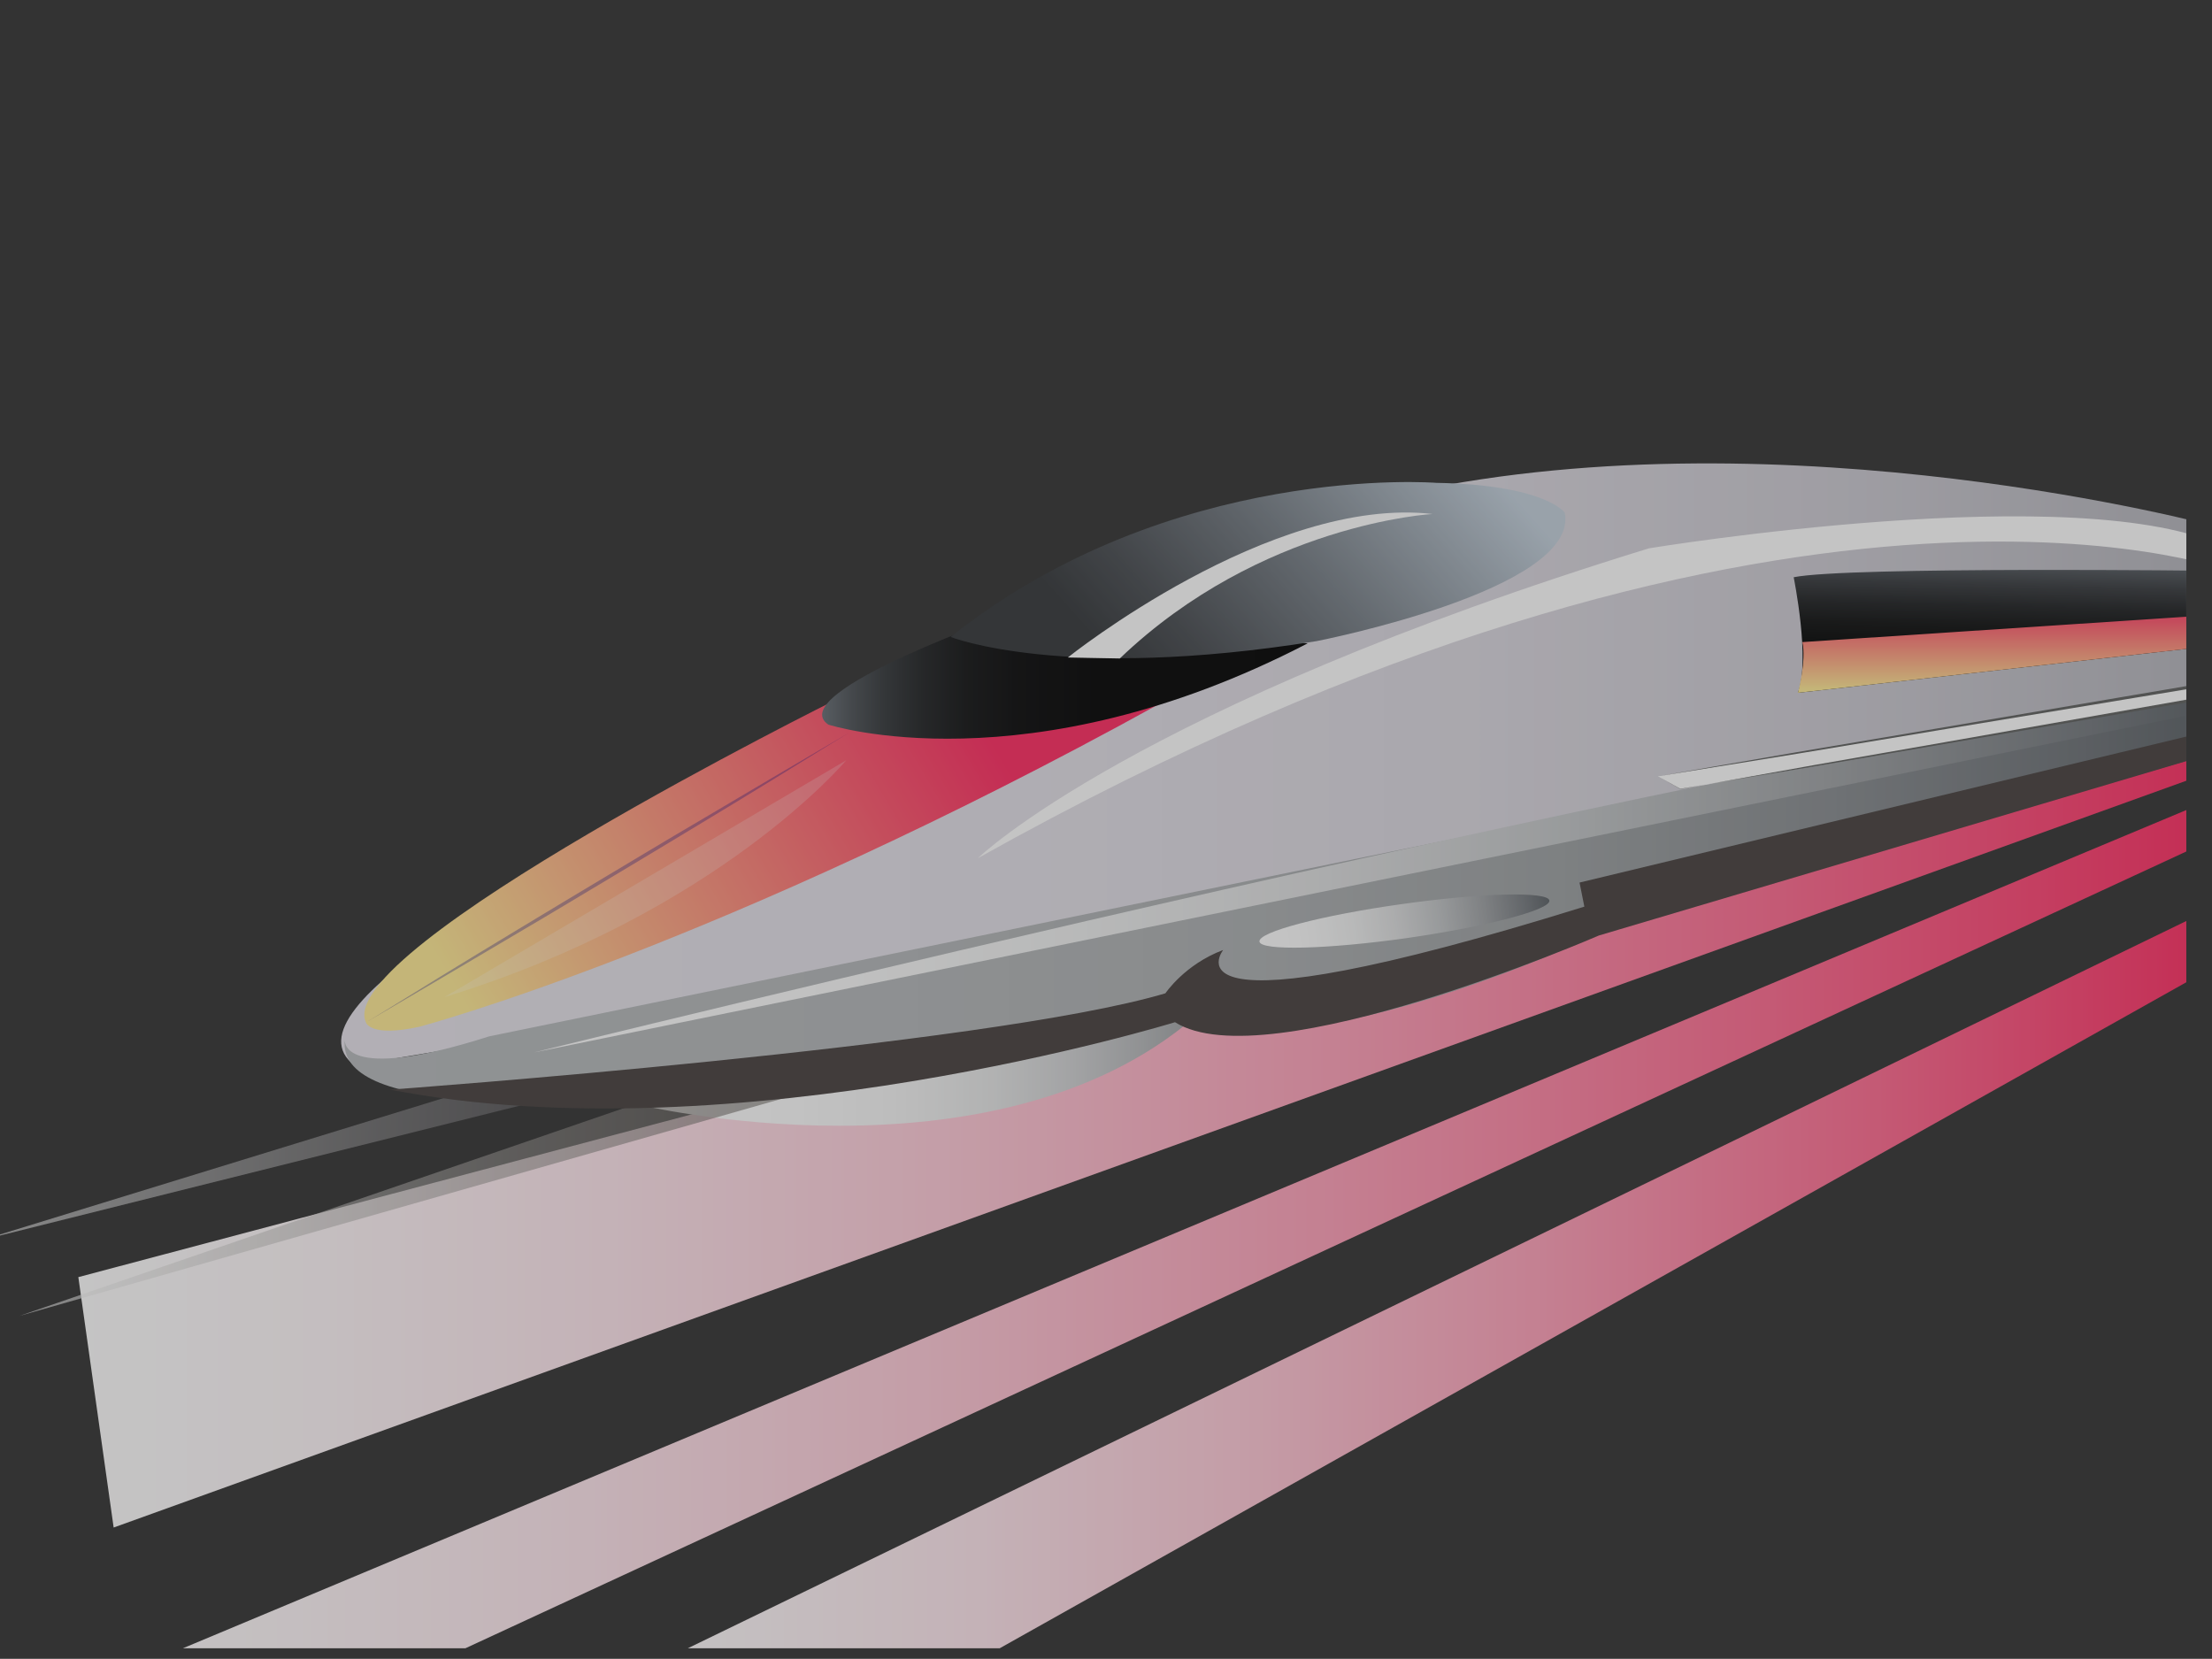 <?xml version="1.0" encoding="utf-8"?>
<!-- Generator: Adobe Illustrator 23.0.3, SVG Export Plug-In . SVG Version: 6.00 Build 0)  -->
<svg version="1.0" id="Layer_2" xmlns="http://www.w3.org/2000/svg" xmlns:xlink="http://www.w3.org/1999/xlink" x="0px" y="0px"
	 viewBox="0 0 689 516.7" style="enable-background:new 0 0 689 516.7;" xml:space="preserve">
<rect x="0" y="0" width="689" height="516.7" fill="#333333" stroke="none"/>
<g style="opacity:0.71;">
	<defs>
		<rect id="SVGID_1_" y="-41.6" style="opacity:0.71;" width="681" height="555"/>
	</defs>
	<clipPath id="SVGID_2_">
		<use xlink:href="#SVGID_1_"  style="overflow:visible;"/>
	</clipPath>
	<g style="clip-path:url(#SVGID_2_);">
		<linearGradient id="SVGID_3_" gradientUnits="userSpaceOnUse" x1="24.39" y1="348.266" x2="691.39" y2="348.266">
			<stop  offset="0" style="stop-color:#FFFFFF"/>
			<stop  offset="0.101" style="stop-color:#FFF8FA"/>
			<stop  offset="0.244" style="stop-color:#FFE6ED"/>
			<stop  offset="0.41" style="stop-color:#FFC8D6"/>
			<stop  offset="0.596" style="stop-color:#FF9EB7"/>
			<stop  offset="0.796" style="stop-color:#FF698F"/>
			<stop  offset="1" style="stop-color:#FF2A61"/>
		</linearGradient>
		<polygon style="fill:url(#SVGID_3_);" points="690.4,239.8 35.4,475.8 24.4,397.8 691.4,220.8 		"/>
		<linearGradient id="SVGID_4_" gradientUnits="userSpaceOnUse" x1="15.39" y1="389.766" x2="689.39" y2="389.766">
			<stop  offset="0" style="stop-color:#FFFFFF"/>
			<stop  offset="0.101" style="stop-color:#FFF8FA"/>
			<stop  offset="0.244" style="stop-color:#FFE6ED"/>
			<stop  offset="0.41" style="stop-color:#FFC8D6"/>
			<stop  offset="0.596" style="stop-color:#FF9EB7"/>
			<stop  offset="0.796" style="stop-color:#FF698F"/>
			<stop  offset="1" style="stop-color:#FF2A61"/>
		</linearGradient>
		<polygon style="fill:url(#SVGID_4_);" points="689.4,248.8 15.4,530.8 107.4,530.8 688.4,261.8 		"/>
		<linearGradient id="SVGID_5_" gradientUnits="userSpaceOnUse" x1="178.39" y1="406.766" x2="689.39" y2="406.766">
			<stop  offset="0" style="stop-color:#FFFFFF"/>
			<stop  offset="0.101" style="stop-color:#FFF8FA"/>
			<stop  offset="0.244" style="stop-color:#FFE6ED"/>
			<stop  offset="0.41" style="stop-color:#FFC8D6"/>
			<stop  offset="0.596" style="stop-color:#FF9EB7"/>
			<stop  offset="0.796" style="stop-color:#FF698F"/>
			<stop  offset="1" style="stop-color:#FF2A61"/>
		</linearGradient>
		<polygon style="fill:url(#SVGID_5_);" points="689.4,282.8 178.4,530.8 280.4,530.8 688.4,301.8 		"/>
	</g>
	<g style="clip-path:url(#SVGID_2_);">
		<linearGradient id="SVGID_6_" gradientUnits="userSpaceOnUse" x1="197.993" y1="333.734" x2="371.984" y2="333.734">
			<stop  offset="0" style="stop-color:#FFFFFF"/>
			<stop  offset="0.29" style="stop-color:#FCFCFC"/>
			<stop  offset="0.478" style="stop-color:#F4F4F4"/>
			<stop  offset="0.637" style="stop-color:#E5E6E6"/>
			<stop  offset="0.781" style="stop-color:#D0D1D3"/>
			<stop  offset="0.912" style="stop-color:#B5B7B9"/>
			<stop  offset="1" style="stop-color:#9EA1A4"/>
		</linearGradient>
		<path style="fill:url(#SVGID_6_);" d="M198,343.9c0,0,111,27,174-27L198,343.9z"/>
		<linearGradient id="SVGID_7_" gradientUnits="userSpaceOnUse" x1="6.002" y1="368.604" x2="253.489" y2="368.604">
			<stop  offset="0" style="stop-color:#FFFFFF"/>
			<stop  offset="0.337" style="stop-color:#C4C2C0"/>
			<stop  offset="0.642" style="stop-color:#95918E"/>
			<stop  offset="0.872" style="stop-color:#78736F"/>
			<stop  offset="1" style="stop-color:#6D6863"/>
		</linearGradient>
		<polygon style="opacity:0.6;fill:url(#SVGID_7_);" points="246,327.4 6,409.9 253.5,339.4 		"/>
		
			<linearGradient id="SVGID_8_" gradientUnits="userSpaceOnUse" x1="-5.009" y1="349.084" x2="242.472" y2="349.084" gradientTransform="matrix(1 3.280000e-02 -3.280000e-02 1 12.024 -3.699)">
			<stop  offset="0" style="stop-color:#FFFFFF"/>
			<stop  offset="0.202" style="stop-color:#D0D0D1"/>
			<stop  offset="0.472" style="stop-color:#989799"/>
			<stop  offset="0.704" style="stop-color:#6F6D71"/>
			<stop  offset="0.886" style="stop-color:#555358"/>
			<stop  offset="0.995" style="stop-color:#4C4A4F"/>
		</linearGradient>
		<polygon style="opacity:0.6;fill:url(#SVGID_8_);" points="236.8,311.7 -5.8,386.3 243.9,323.9 		"/>
		<linearGradient id="SVGID_9_" gradientUnits="userSpaceOnUse" x1="106.253" y1="238.029" x2="689.963" y2="238.029">
			<stop  offset="0" style="stop-color:#E5E2EA"/>
			<stop  offset="0.364" style="stop-color:#E2DFE7"/>
			<stop  offset="0.601" style="stop-color:#DAD7DF"/>
			<stop  offset="0.8" style="stop-color:#CBC9D1"/>
			<stop  offset="0.98" style="stop-color:#B6B6BD"/>
			<stop  offset="1" style="stop-color:#B3B3BA"/>
		</linearGradient>
		<path style="fill:url(#SVGID_9_);" d="M690,234.4l-0.6-70.6c0,0-132-35.6-250.3-10.5c-2.2,0.5-4.5,1-6.7,1.5c0,0-369,142-322,177
			L690,234.4z"/>
		<linearGradient id="SVGID_10_" gradientUnits="userSpaceOnUse" x1="107.32" y1="277.831" x2="689.963" y2="277.831">
			<stop  offset="0" style="stop-color:#B6B9BB"/>
			<stop  offset="0.295" style="stop-color:#B3B6B8"/>
			<stop  offset="0.487" style="stop-color:#ABAEB0"/>
			<stop  offset="0.649" style="stop-color:#9CA0A2"/>
			<stop  offset="0.795" style="stop-color:#878B8F"/>
			<stop  offset="0.929" style="stop-color:#6C7176"/>
			<stop  offset="1" style="stop-color:#5A6065"/>
		</linearGradient>
		<path style="fill:url(#SVGID_10_);" d="M107.4,323.8c0,0-2,14,45-1l537-110l0.6,21.6l-187.6,54.4c0,0-89.8,44.2-136.4,29.6
			C366,318.4,102.4,369.8,107.4,323.8z"/>
		<linearGradient id="SVGID_11_" gradientUnits="userSpaceOnUse" x1="303.161" y1="221.175" x2="145.669" y2="314.17">
			<stop  offset="0" style="stop-color:#FF2A61"/>
			<stop  offset="1" style="stop-color:#FFEA94"/>
		</linearGradient>
		<path style="fill:url(#SVGID_11_);" d="M260.7,217.8c0,0-157.3,78-146.7,100.7c0,0,1.3,4.7,16.7,1.3c0,0,93.1-24.7,230.7-100.7"/>
		<linearGradient id="SVGID_12_" gradientUnits="userSpaceOnUse" x1="256.116" y1="210.294" x2="407.389" y2="210.294">
			<stop  offset="0" style="stop-color:#676E75"/>
			<stop  offset="5.998689e-02" style="stop-color:#4C5156"/>
			<stop  offset="0.127" style="stop-color:#34383B"/>
			<stop  offset="0.205" style="stop-color:#212325"/>
			<stop  offset="0.295" style="stop-color:#121314"/>
			<stop  offset="0.407" style="stop-color:#080809"/>
			<stop  offset="0.564" style="stop-color:#020202"/>
			<stop  offset="1" style="stop-color:#000000"/>
		</linearGradient>
		<path style="fill:url(#SVGID_12_);" d="M316.7,190.4c0,0-73.3,25.3-58.7,35.3c0,0,62,20,149.3-25.3L316.7,190.4z"/>
		<linearGradient id="SVGID_13_" gradientUnits="userSpaceOnUse" x1="450.183" y1="130.645" x2="355.663" y2="215.273">
			<stop  offset="0" style="stop-color:#C2CFDB"/>
			<stop  offset="0.474" style="stop-color:#788088"/>
			<stop  offset="0.829" style="stop-color:#474B50"/>
			<stop  offset="1" style="stop-color:#34373A"/>
		</linearGradient>
		<path style="fill:url(#SVGID_13_);" d="M296.1,198.4c0,0,35.3,14,114,1.3c0,0,82-16,77.3-40c0,0-6-8.7-40-9.3
			C447.4,150.4,364.7,143.8,296.1,198.4z"/>
		<path style="fill:#FFFFFF;" d="M304.6,267.3c0,0,48.2-47,209-96.5c0,0,135.2-22.3,179.8-0.2v6.9
			C693.4,177.5,555,127.1,304.6,267.3z"/>
		<linearGradient id="SVGID_14_" gradientUnits="userSpaceOnUse" x1="624.871" y1="172.387" x2="623.871" y2="209.387">
			<stop  offset="0" style="stop-color:#676E75"/>
			<stop  offset="8.724129e-02" style="stop-color:#555B61"/>
			<stop  offset="0.264" style="stop-color:#373A3E"/>
			<stop  offset="0.444" style="stop-color:#1F2123"/>
			<stop  offset="0.625" style="stop-color:#0E0F0F"/>
			<stop  offset="0.809" style="stop-color:#030404"/>
			<stop  offset="1" style="stop-color:#000000"/>
		</linearGradient>
		<path style="fill:url(#SVGID_14_);" d="M558.7,179.8c0,0,5.3,26,1.3,36l130-14.7v-23.3C690.1,177.8,575.4,176.4,558.7,179.8z"/>
		<path style="fill:#46403E;" d="M121.5,339.4c0,0,186-13.5,241.5-30c0,0,6-9,18-13.5c0,0-22.5,28.5,112.5-13.5l-1.5-7.5l199.5-48
			l-1.5,7.5l-192,57c0,0-103.5,45-132,27C366,318.4,229.5,360.4,121.5,339.4z"/>
		<linearGradient id="SVGID_15_" gradientUnits="userSpaceOnUse" x1="166.39" y1="272.266" x2="691.39" y2="272.266">
			<stop  offset="0" style="stop-color:#FFFFFF"/>
			<stop  offset="0.16" style="stop-color:#FBFBFB"/>
			<stop  offset="0.316" style="stop-color:#EFF0F0"/>
			<stop  offset="0.47" style="stop-color:#DCDDDE"/>
			<stop  offset="0.623" style="stop-color:#C0C3C5"/>
			<stop  offset="0.776" style="stop-color:#9DA0A3"/>
			<stop  offset="0.926" style="stop-color:#72777C"/>
			<stop  offset="1" style="stop-color:#5A6065"/>
		</linearGradient>
		<path style="fill:url(#SVGID_15_);" d="M691.4,220.8l-525,107c0,0,397-98,524-111L691.4,220.8z"/>
		<g>
			<polygon style="fill:#FFFFFF;" points="516.4,241.8 523.4,245.8 690.4,216.8 689.4,212.8 			"/>
			<path style="fill:#5E605E;" d="M516.4,241.8l7,4l0,0l41.7-7.5l41.7-7.3l83.5-14.7l-0.4,0.6l-1-4l0.6,0.4l-86.5,14.3l-43.3,7.2
				L516.4,241.8z M516.4,241.8l43.2-7.5l43.2-7.3l86.5-14.7l0.5-0.1l0.1,0.4l1,4l0.1,0.5l-0.5,0.1l-83.5,14.3l-41.8,7.2l-41.8,7l0,0
				l0,0L516.4,241.8z"/>
		</g>
		<linearGradient id="SVGID_16_" gradientUnits="userSpaceOnUse" x1="625.05" y1="187.268" x2="625.05" y2="214.711">
			<stop  offset="0" style="stop-color:#FF2A61"/>
			<stop  offset="1" style="stop-color:#FFEA94"/>
		</linearGradient>
		<path style="fill:url(#SVGID_16_);" d="M561.4,200l128.6-8.5l0,9.6l-130,14.7C560.1,215.8,562.7,205.5,561.4,200z"/>
		
			<linearGradient id="SVGID_17_" gradientUnits="userSpaceOnUse" x1="391.396" y1="284.463" x2="482.661" y2="284.463" gradientTransform="matrix(0.99 -0.14 0.14 0.99 -35.016 66.12)">
			<stop  offset="0" style="stop-color:#FFFFFF"/>
			<stop  offset="0.16" style="stop-color:#FBFBFB"/>
			<stop  offset="0.316" style="stop-color:#EFF0F0"/>
			<stop  offset="0.47" style="stop-color:#DCDDDE"/>
			<stop  offset="0.623" style="stop-color:#C0C3C5"/>
			<stop  offset="0.776" style="stop-color:#9DA0A3"/>
			<stop  offset="0.926" style="stop-color:#72777C"/>
			<stop  offset="1" style="stop-color:#5A6065"/>
		</linearGradient>
		<path style="fill:url(#SVGID_17_);" d="M482.6,280.5c-0.4-2.9-21-2.4-45.9,1.1c-25,3.5-44.9,8.7-44.4,11.7
			c0.4,2.9,21,2.4,45.9-1.1C463.1,288.6,483,283.4,482.6,280.5z"/>
		<g style="opacity:0.3;">
			<path style="fill:#000086;" d="M114.1,318.4c0,0,9.4-5.7,23.4-14.4c7-4.3,15.2-9.3,24-14.6c8.8-5.3,18.2-11,27.6-16.6
				c9.4-5.6,18.8-11.3,27.7-16.5c8.8-5.2,17.1-10.1,24.2-14.3c14.2-8.3,23.7-13.9,23.7-13.9s-9.4,5.7-23.4,14.4
				c-7,4.3-15.2,9.3-24,14.6c-8.8,5.3-18.2,11-27.6,16.6c-9.4,5.6-18.8,11.3-27.7,16.5c-8.8,5.2-17.1,10.1-24.2,14.3
				C123.5,312.9,114.1,318.4,114.1,318.4z"/>
		</g>
		<path style="opacity:0.2;fill:#FFFFFF;" d="M138.4,310.6l125.2-73.8C263.6,236.8,223.8,284.4,138.4,310.6z"/>
		<path style="fill:#FFFFFF;" d="M332.6,204.8c0,0,63.1-50.5,113.6-44.7c0,0-53.4,2.9-97.4,45L332.6,204.8z"/>
	</g>
</g>
</svg>
